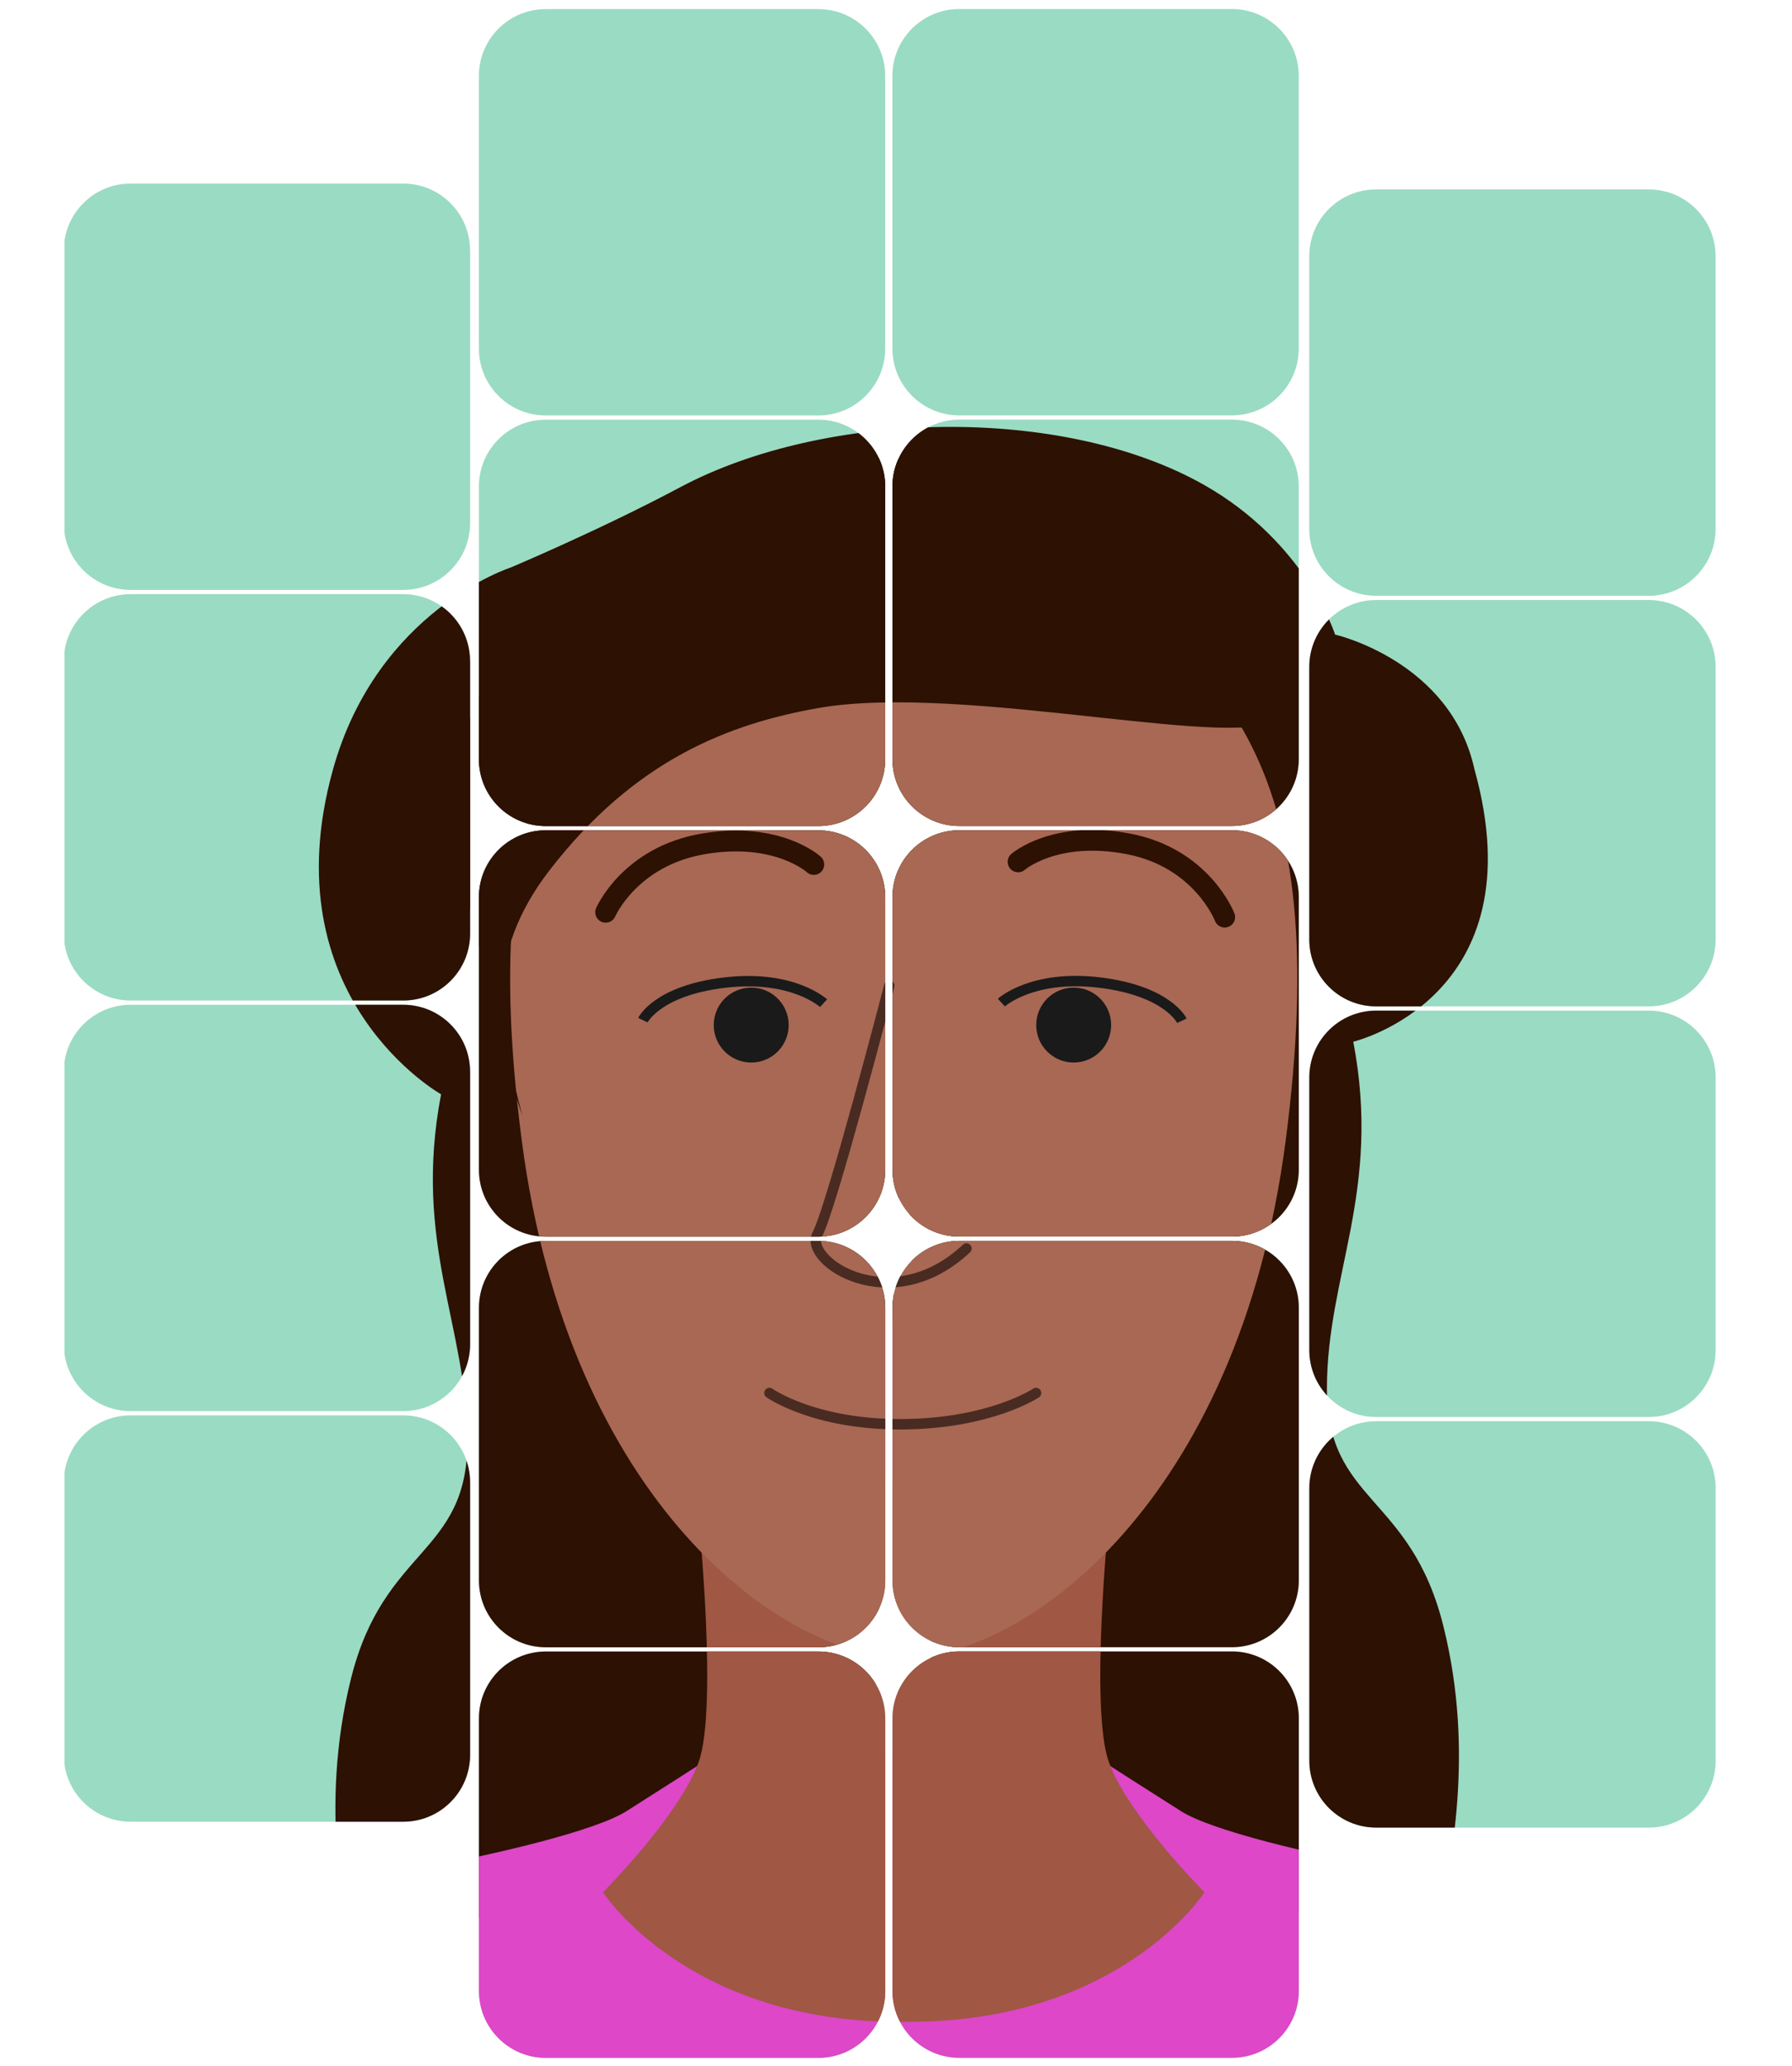 <?xml version="1.0" encoding="UTF-8"?>
<svg id="Layer_2" data-name="Layer 2" xmlns="http://www.w3.org/2000/svg" xmlns:xlink="http://www.w3.org/1999/xlink" viewBox="0 0 725.54 836.54">
  <defs>
    <style>
      .cls-1 {
        clip-path: url(#clippath);
      }

      .cls-2, .cls-3, .cls-4, .cls-5 {
        fill: none;
      }

      .cls-2, .cls-6, .cls-7, .cls-8, .cls-9, .cls-10, .cls-11 {
        stroke-width: 0px;
      }

      .cls-3 {
        stroke: #2d1102;
        stroke-width: 8.43px;
      }

      .cls-3, .cls-4 {
        stroke-linecap: round;
      }

      .cls-3, .cls-4, .cls-5 {
        stroke-miterlimit: 10;
      }

      .cls-4 {
        stroke: #492b22;
      }

      .cls-4, .cls-5 {
        stroke-width: 4.22px;
      }

      .cls-5 {
        stroke: #1a1a1a;
      }

      .cls-6 {
        fill: #2d1102;
      }

      .cls-7 {
        fill: #9adbc3;
      }

      .cls-8 {
        fill: #1a1a1a;
      }

      .cls-9 {
        fill: #dd47c8;
      }

      .cls-10 {
        fill: #a86854;
      }

      .cls-11 {
        fill: #a05744;
      }
    </style>
    <clipPath id="clippath">
      <path id="Tiles" class="cls-2" d="m525.86,806.02c0,14.95-12.12,27.07-27.07,27.07h-110.38c-14.95,0-27.07-12.12-27.07-27.07v-110.38c0-14.95,12.12-27.07,27.07-27.07h110.38c14.95,0,27.07,12.12,27.07,27.07v110.38Zm-167.43-110.35c0-14.95-12.12-27.07-27.07-27.07h-110.38c-14.95,0-27.07,12.12-27.07,27.07v110.38c0,14.95,12.12,27.07,27.07,27.07h110.38c14.95,0,27.07-12.12,27.07-27.07v-110.38Zm336.2-93.23c0-14.95-12.12-27.07-27.07-27.07h-110.38c-14.95,0-27.07,12.12-27.07,27.07v110.38c0,14.95,12.12,27.07,27.07,27.07h110.38c14.95,0,27.07-12.12,27.07-27.07v-110.38Zm-168.77-73.03c0-14.95-12.12-27.07-27.07-27.07h-110.38c-14.95,0-27.07,12.12-27.07,27.07v110.38c0,14.95,12.12,27.07,27.07,27.07h110.38c14.95,0,27.07-12.12,27.07-27.07v-110.38Zm-167.43.03c0-14.95-12.12-27.07-27.07-27.07h-110.38c-14.95,0-27.07,12.12-27.07,27.07v110.38c0,14.95,12.12,27.07,27.07,27.07h110.38c14.95,0,27.07-12.12,27.07-27.07v-110.38Zm-168.1,70.63c0-14.95-12.12-27.07-27.07-27.07H52.89c-13.61,0-24.87,10.05-26.78,23.13v118.25c1.91,13.08,13.17,23.13,26.78,23.13h110.38c14.95,0,27.07-12.12,27.07-27.07v-110.38Zm504.29-163.86c0-14.95-12.12-27.07-27.07-27.07h-110.38c-14.95,0-27.07,12.12-27.07,27.07v110.38c0,14.95,12.12,27.07,27.07,27.07h110.38c14.95,0,27.07-12.12,27.07-27.07v-110.38Zm-168.77-73.03c0-14.95-12.12-27.07-27.07-27.07h-110.38c-14.95,0-27.07,12.12-27.07,27.07v110.38c0,14.95,12.12,27.07,27.07,27.07h110.38c14.95,0,27.07-12.12,27.07-27.07v-110.38Zm-167.43.03c0-14.95-12.12-27.07-27.07-27.07h-110.38c-14.95,0-27.07,12.12-27.07,27.07v110.38c0,14.95,12.12,27.07,27.07,27.07h110.38c14.95,0,27.07-12.12,27.07-27.07v-110.38Zm-168.1,70.63c0-14.95-12.12-27.07-27.07-27.07H52.89c-13.61,0-24.87,10.05-26.78,23.13v118.25c1.91,13.08,13.17,23.13,26.78,23.13h110.38c14.95,0,27.07-12.12,27.07-27.07v-110.38Zm504.29-163.86c0-14.95-12.12-27.07-27.07-27.07h-110.38c-14.95,0-27.07,12.12-27.07,27.07v110.38c0,14.95,12.12,27.07,27.07,27.07h110.38c14.95,0,27.07-12.12,27.07-27.07v-110.38Zm-168.77-73.03c0-14.95-12.12-27.07-27.07-27.07h-110.38c-14.95,0-27.07,12.12-27.07,27.07v110.38c0,14.95,12.12,27.07,27.07,27.07h110.38c14.95,0,27.07-12.12,27.07-27.07v-110.38Zm-167.43.03c0-14.95-12.12-27.07-27.07-27.07h-110.38c-14.95,0-27.07,12.12-27.07,27.07v110.38c0,14.95,12.12,27.07,27.07,27.07h110.38c14.95,0,27.07-12.12,27.07-27.07v-110.38Zm-168.1,70.63c0-14.95-12.12-27.07-27.07-27.07H52.89c-13.61,0-24.87,10.05-26.78,23.13v118.25c1.91,13.08,13.17,23.13,26.78,23.13h110.38c14.95,0,27.07-12.12,27.07-27.07v-110.38Zm504.29-163.86c0-14.95-12.12-27.07-27.07-27.07h-110.38c-14.95,0-27.07,12.12-27.07,27.07v110.38c0,14.95,12.12,27.07,27.07,27.07h110.38c14.95,0,27.07-12.12,27.07-27.07v-110.38Zm-168.77-73.03c0-14.95-12.12-27.07-27.07-27.07h-110.38c-14.95,0-27.07,12.12-27.07,27.07v110.38c0,14.95,12.12,27.07,27.07,27.07h110.38c14.95,0,27.07-12.12,27.07-27.07V30.72Zm-167.43.03c0-14.95-12.12-27.07-27.07-27.07h-110.38c-14.95,0-27.07,12.12-27.07,27.07v110.38c0,14.95,12.12,27.07,27.07,27.07h110.38c14.95,0,27.07-12.12,27.07-27.07V30.74Zm-168.1,70.63c0-14.95-12.12-27.07-27.07-27.07H52.89c-13.61,0-24.87,10.05-26.78,23.13v118.25c1.91,13.08,13.17,23.13,26.78,23.13h110.38c14.95,0,27.07-12.12,27.07-27.07v-110.38Z"/>
    </clipPath>
  </defs>
  <g id="Layer_27" data-name="Layer 27">
    <g id="E">
      <g class="cls-1">
        <g>
          <rect class="cls-7" width="725.54" height="836.54"/>
          <path class="cls-6" d="m584.35,658.15c-13.33-53.33-47.11-49.77-47.11-95.99s22.22-79.99,10.67-140.43c0,0,74.86-17.78,49.08-110.21-9.6-43.97-56.45-54.62-56.45-54.62,0,0-11.71-37.27-53.24-60.7-57.69-32.54-153.47-30.1-211.91,1.06-31.95,17.04-68.58,32.48-68.58,32.48,0,0-54.02,17.31-71.99,81.77-25.77,92.43,43.76,131.51,43.76,131.51-11.55,60.44,10.67,94.21,10.67,140.43s-33.77,42.66-47.11,95.99c-13.33,53.33-1.78,97.12,0,115.66,1.39,14.47-90.95-3.65-90.88-2.95,67.35-5.34,155.23-15.27,176.89-22.91,30.22-10.67,71.99-25.77,71.99-25.77l50.85,8.78,14.92-308.21,14.92,308.21,50.85-8.78s41.77,15.11,71.99,25.77c21.66,7.65,109.54,17.57,176.89,22.91.07-.7-97.59-3.88-96.21-18.35,1.78-18.55,13.33-62.33,0-115.66Z"/>
          <path class="cls-9" d="m675.18,772.16c-42.73-1.3-172.38-23.35-197.01-38.92-24.63-15.57-58.67-37.62-58.67-37.62l-53.6,16.58-53.6-16.58s-34.04,22.05-58.67,37.62c-24.63,15.57-154.27,37.62-197.01,38.92-15.52.47-27.42,9.09-36.3,19.87v44.5h681.71v-53.95c-7.4-5.99-16.3-10.1-26.87-10.42Z"/>
          <path class="cls-11" d="m448.93,713.28c-7.75-21.68,0-98.31,0-98.31l-83.02-15.87-83.02,15.87s7.75,76.62,0,98.31c-7.75,21.68-38.74,52.79-38.74,52.79,0,0,34.32,53.31,121.76,52.43,87.45.88,121.76-52.43,121.76-52.43,0,0-30.99-31.11-38.74-52.79Z"/>
          <path class="cls-10" d="m420.12,225.31c-19.32-9.66-37.41-14.85-54.22-16.21-16.81,1.36-34.89,6.55-54.22,16.21-77.05,38.53-119.99,86.21-100.43,236.42,19.07,146.47,105.67,209.4,154.65,209.4s135.58-62.94,154.65-209.4c19.55-150.21-23.38-197.89-100.43-236.42Z"/>
          <path class="cls-6" d="m181.04,332.05c.75-10.26,4.18-42.89,25.37-71.1,9.03-12.03,17.75-16.37,46.5-33.77,60.31-36.5,54.74-35.6,60.6-37.33,49.79-14.69,135.3,7.17,173.79,43.64,20.23,19.17,38.31,45.76,30.88,56.44-10.94,15.71-127.79-13.92-187.41-3.19-34.73,6.25-73.47,20.23-108.61,66.02-25.23,32.87-22.36,64.96-10.65,99.03"/>
          <path class="cls-3" d="m412.2,348.92s14.84-13,44.68-7.28c29.83,5.71,38.97,29.65,38.97,29.65"/>
          <path class="cls-3" d="m329.49,349.97s-14.52-13.36-44.48-8.38c-29.97,4.98-39.79,27.73-39.79,27.73"/>
          <path class="cls-4" d="m360.05,399.06s-23.32,89.85-29.12,100.63c-5.8,10.78,29.71,34.5,60.38,5.75"/>
          <path class="cls-5" d="m405.43,405.89s12.57-11.49,40.01-8.08c27.45,3.41,33.08,15.44,33.08,15.44"/>
          <circle class="cls-8" cx="434.71" cy="414.99" r="15.17"/>
          <path class="cls-5" d="m333.44,406.13s-12.49-11.57-39.96-8.34c-27.47,3.23-33.18,15.22-33.18,15.22"/>
          <circle class="cls-8" cx="304.15" cy="414.99" r="15.17"/>
          <path class="cls-4" d="m311.53,563.95s18.17,12.89,53.81,12.65c35.65-.24,54.14-12.65,54.14-12.65"/>
        </g>
      </g>
    </g>
  </g>
</svg>